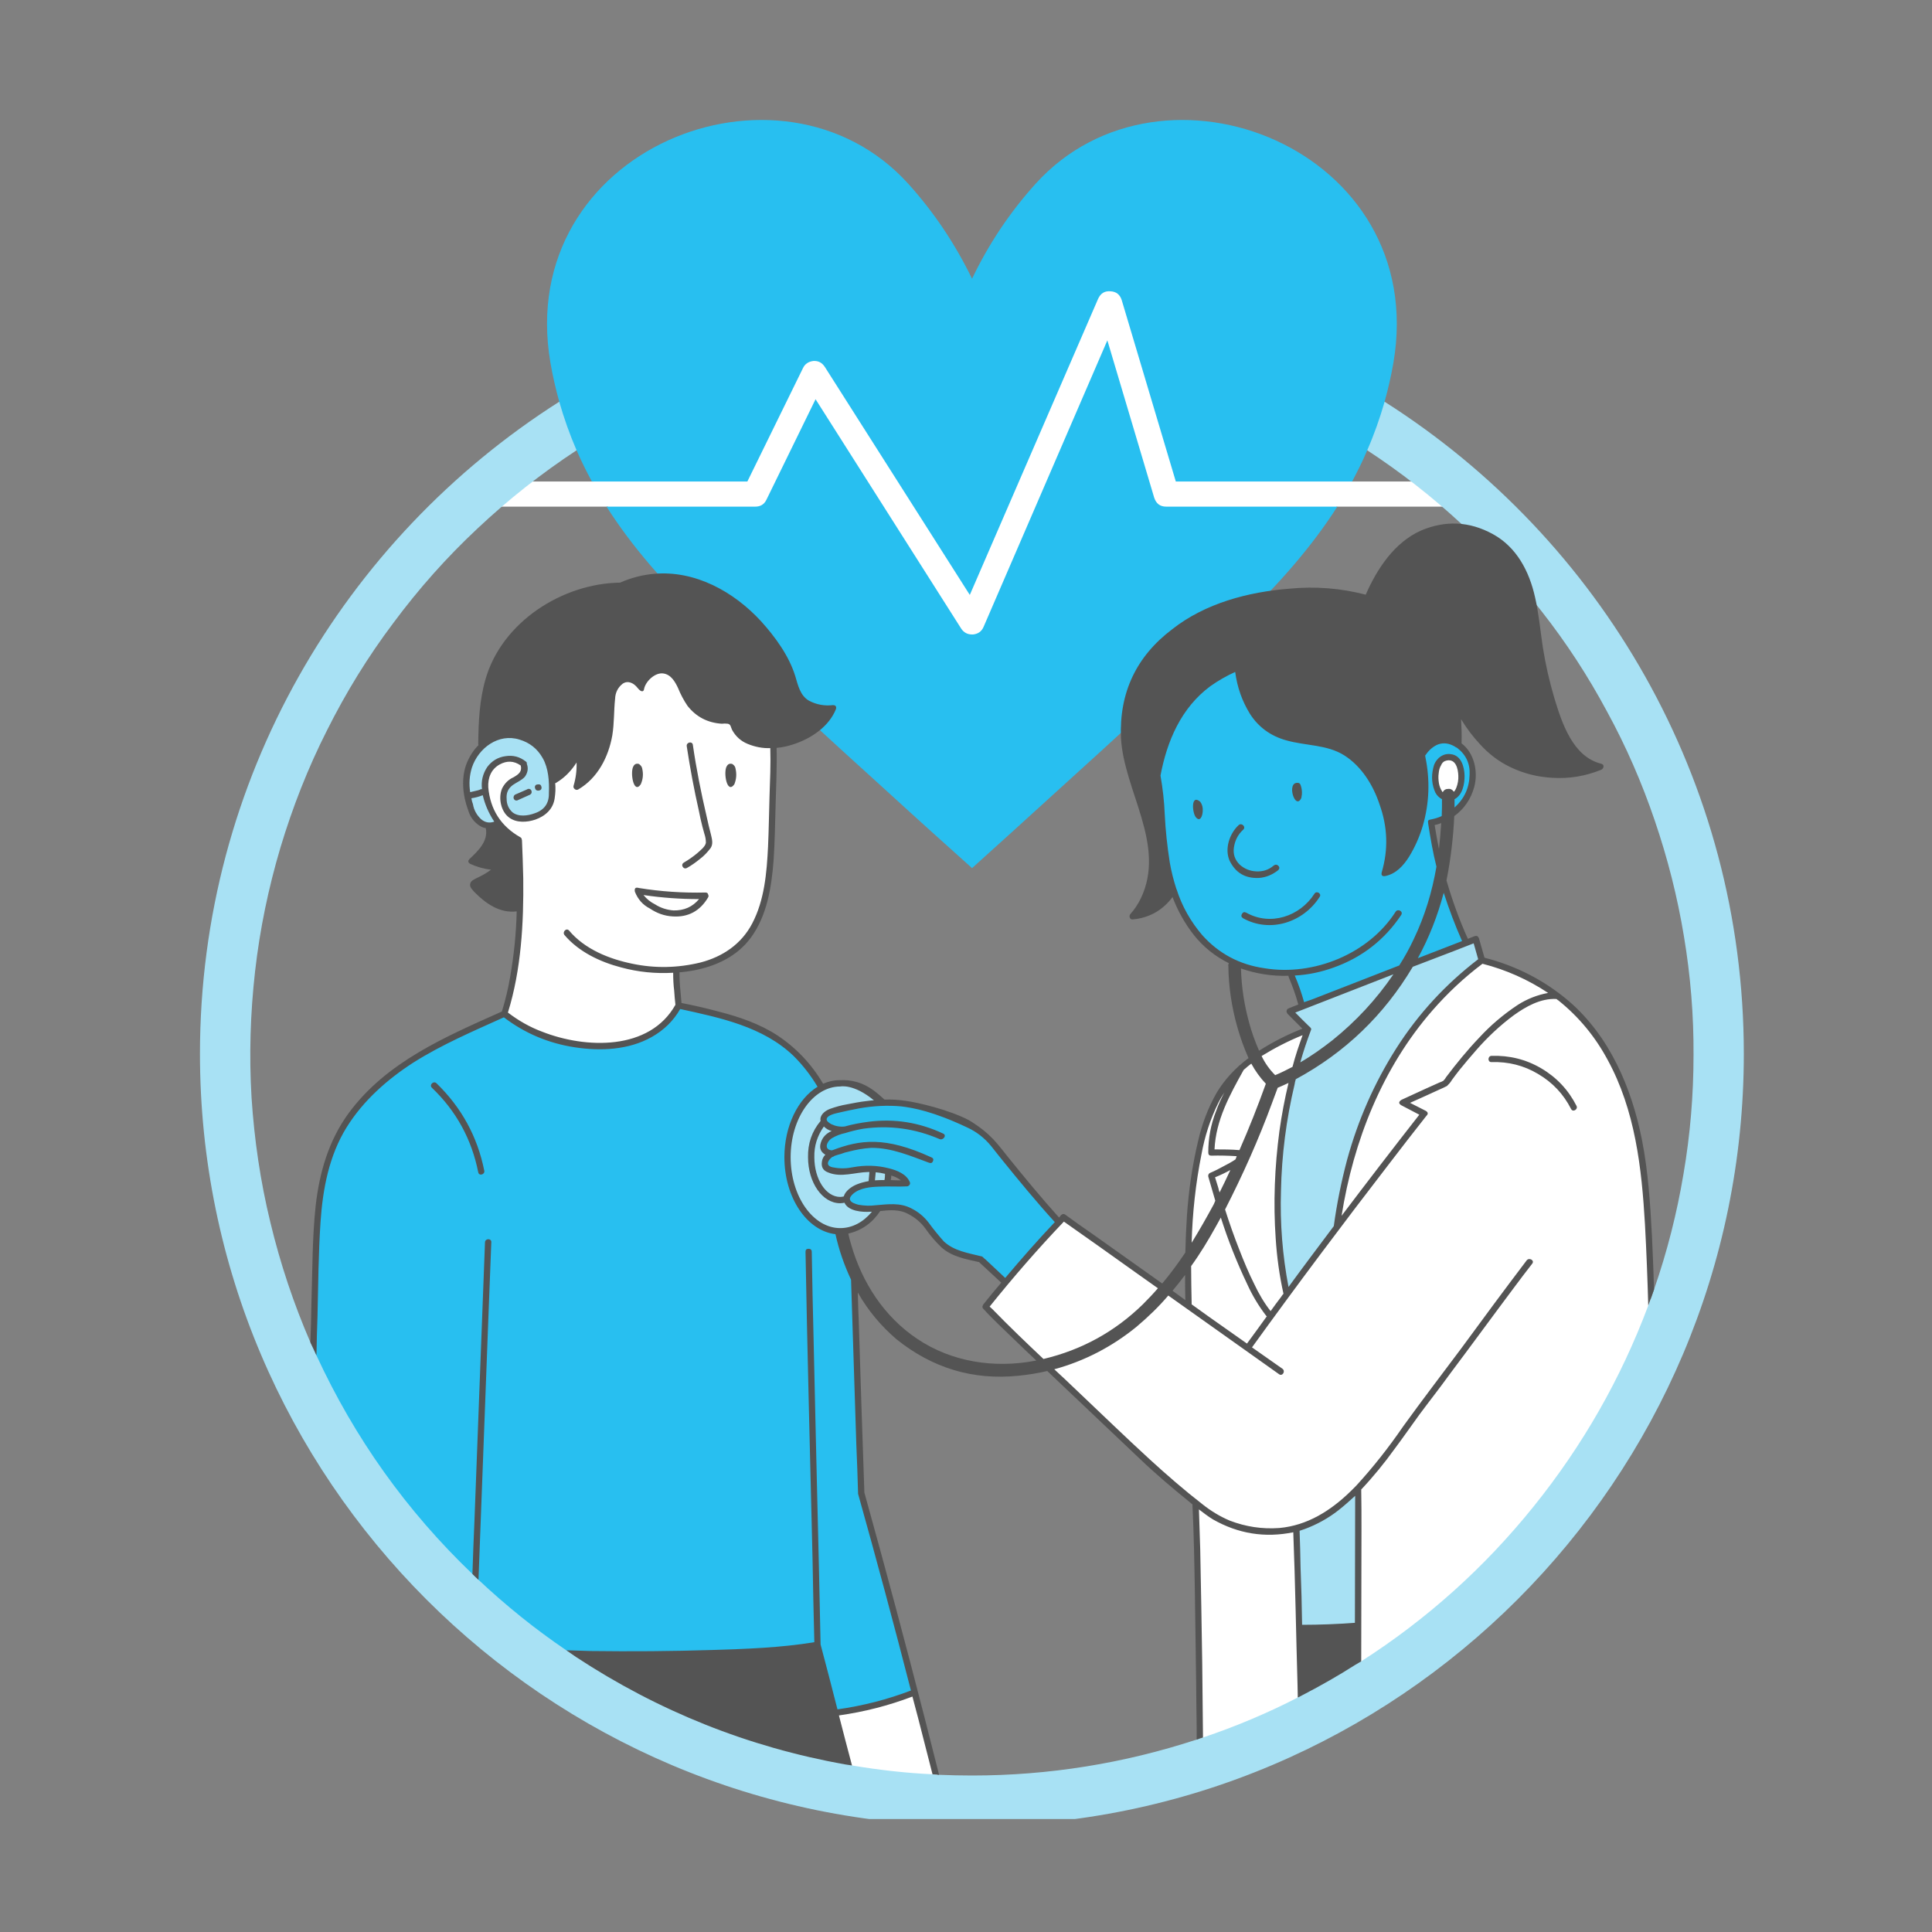 <svg xmlns="http://www.w3.org/2000/svg" xmlns:xlink="http://www.w3.org/1999/xlink" width="40" zoomAndPan="magnify" viewBox="0 0 30 30" height="40" preserveAspectRatio="xMidYMid meet" version="1.0"><rect x="0" y="0" width="30" height="30" fill="#808080" stroke="none"/><defs><clipPath id="df9fb262ba"><path d="M 3 6 L 27.312 6 L 27.312 28.246 L 3 28.246 Z M 3 6 " clip-rule="nonzero"/></clipPath></defs><path fill="#ffffff" d="M 14.672 9.953 C 14.082 9.684 13.742 8.812 13.414 8.293 C 13.172 7.898 12.945 7.496 12.723 7.094 C 12.676 7.191 12.637 7.281 12.605 7.348 C 12.516 7.547 12.457 7.734 12.281 7.883 C 11.824 8.273 10.984 8.254 10.422 8.207 C 10.336 8.246 10.25 8.266 10.156 8.262 L 9.988 8.238 C 9.973 8.234 9.961 8.23 9.949 8.227 C 9.871 8.203 9.801 8.172 9.738 8.125 L 9.699 8.109 C 9.688 8.102 9.676 8.094 9.664 8.082 C 9.656 8.078 9.648 8.074 9.641 8.07 C 9.559 8.016 9.488 7.949 9.438 7.867 L 7.562 7.867 C 7.434 7.867 7.367 7.801 7.367 7.672 C 7.367 7.543 7.434 7.477 7.562 7.477 L 9.215 7.477 C 9.164 7.277 9.203 7.098 9.328 6.934 C 9.441 6.789 9.633 6.668 9.828 6.684 C 9.965 6.691 10.098 6.727 10.219 6.793 C 10.262 6.816 10.305 6.844 10.34 6.879 C 10.391 6.895 10.438 6.914 10.48 6.941 C 10.676 6.961 10.867 6.961 11.062 6.949 C 11.121 6.945 11.305 6.891 11.414 6.875 C 11.449 6.812 11.496 6.738 11.512 6.707 C 11.582 6.562 11.66 6.418 11.742 6.281 C 12.039 5.801 12.523 5.113 13.18 5.504 C 13.461 5.672 13.535 6.02 13.68 6.293 C 13.84 6.594 14.031 6.879 14.211 7.168 L 14.812 8.133 C 14.836 8.172 14.859 8.215 14.887 8.266 C 15.117 7.727 15.289 7.152 15.543 6.621 C 15.746 6.203 15.965 5.797 16.133 5.363 C 16.273 5 16.418 4.648 16.734 4.402 C 17.004 4.195 17.367 4.133 17.633 4.402 C 17.711 4.488 17.766 4.59 17.793 4.703 C 18.156 5.094 18.328 5.766 18.465 6.223 C 18.523 6.414 18.57 6.605 18.613 6.801 C 18.633 6.887 18.648 6.969 18.664 7.055 C 18.672 7.082 18.68 7.102 18.684 7.121 C 18.816 7.117 18.992 7.074 19.105 7.07 C 19.281 7.066 19.441 7.082 19.605 7.055 C 19.656 7.008 19.715 6.969 19.777 6.941 C 19.832 6.883 19.891 6.832 19.961 6.789 C 19.977 6.781 19.996 6.77 20.016 6.762 C 20.125 6.688 20.25 6.652 20.383 6.648 C 20.559 6.648 20.707 6.711 20.832 6.832 C 20.953 6.957 21.016 7.109 21.02 7.281 C 21.02 7.348 21.008 7.414 20.984 7.477 L 22.621 7.477 C 22.754 7.477 22.82 7.539 22.82 7.672 C 22.82 7.801 22.754 7.867 22.621 7.867 L 20.754 7.867 C 20.695 7.953 20.621 8.023 20.531 8.078 C 20.48 8.109 20.426 8.129 20.367 8.145 C 20.363 8.145 20.359 8.148 20.355 8.148 L 20.355 8.145 C 20.32 8.152 20.289 8.16 20.254 8.164 C 20.203 8.199 20.148 8.223 20.09 8.242 C 19.633 8.391 19.113 8.352 18.637 8.395 C 18.242 8.426 17.859 8.277 17.633 7.934 C 17.391 7.566 17.383 7.059 17.266 6.641 C 17.227 6.512 17.188 6.371 17.141 6.234 C 17.133 6.254 17.125 6.273 17.117 6.293 C 16.949 6.672 16.742 7.035 16.57 7.414 C 16.211 8.184 16.035 9.023 15.539 9.727 C 15.324 10.031 15.004 10.105 14.672 9.953 Z M 11.762 11.227 C 11.719 11.117 11.645 11.047 11.531 11.016 C 11.312 10.961 11.109 11.004 10.957 10.793 C 10.867 10.668 10.863 10.512 10.758 10.387 C 10.566 10.172 10.297 10.133 10.043 10.242 C 9.781 10.355 9.441 10.477 9.305 10.75 C 9.152 11.062 9.27 11.578 8.926 11.754 C 8.871 11.75 8.82 11.758 8.77 11.781 C 8.633 11.863 8.551 11.984 8.531 12.145 C 8.527 12.219 8.516 12.293 8.496 12.367 C 8.477 12.406 8.453 12.441 8.426 12.473 C 8.391 12.523 8.352 12.566 8.312 12.609 C 8.312 12.609 8.273 12.641 8.273 12.641 C 8.273 12.645 8.27 12.645 8.27 12.645 C 8.242 12.617 8.211 12.598 8.176 12.582 C 8.16 12.531 8.145 12.484 8.133 12.434 C 8.125 12.406 8.121 12.379 8.121 12.352 C 8.117 12.312 8.117 12.277 8.121 12.238 C 8.121 12.254 8.125 12.246 8.129 12.215 C 8.133 12.199 8.141 12.18 8.145 12.16 C 8.164 12.129 8.18 12.094 8.191 12.059 C 8.219 11.953 8.199 11.855 8.129 11.773 C 8.062 11.688 7.973 11.645 7.867 11.648 C 7.656 11.648 7.523 11.824 7.492 12.016 C 7.461 12.195 7.477 12.371 7.539 12.547 C 7.59 12.695 7.676 12.875 7.816 12.965 C 7.852 13.047 7.906 13.117 7.977 13.176 C 8 13.336 8.004 13.5 7.988 13.664 C 7.984 13.727 8.008 13.781 8.055 13.828 L 8.051 13.855 C 8.047 13.91 8.062 13.961 8.094 14.004 C 8.066 14.566 7.98 15.117 7.844 15.66 C 7.832 15.703 7.844 15.738 7.883 15.766 C 7.891 15.785 7.906 15.805 7.926 15.82 C 8.242 16.059 8.598 16.191 8.992 16.223 C 9.281 16.273 9.566 16.254 9.848 16.168 C 10.121 16.078 10.445 15.906 10.527 15.609 C 10.527 15.605 10.527 15.605 10.527 15.602 C 10.531 15.586 10.531 15.566 10.527 15.551 C 10.508 15.387 10.496 15.219 10.488 15.051 C 10.504 15.047 10.516 15.047 10.527 15.047 C 11.109 15.09 11.711 14.66 11.828 14.09 C 11.961 13.762 11.965 13.414 11.98 13.059 C 12.004 12.539 12 12.023 12 11.504 C 12.004 11.34 11.926 11.246 11.762 11.227 Z M 14.281 26.602 C 14.273 26.562 14.266 26.523 14.258 26.488 C 14.25 26.438 14.25 26.363 14.199 26.336 C 14.199 26.297 14.18 26.281 14.141 26.293 C 14.062 26.32 13.984 26.352 13.906 26.383 C 13.895 26.379 13.883 26.379 13.867 26.383 C 13.621 26.496 13.344 26.5 13.09 26.582 C 13.074 26.582 13.062 26.582 13.051 26.578 C 13.016 26.574 13.004 26.586 13.004 26.617 C 12.992 26.633 12.988 26.645 12.992 26.66 C 13.043 26.953 13.113 27.238 13.203 27.52 C 13.207 27.539 13.219 27.551 13.242 27.555 C 13.254 27.574 13.273 27.586 13.297 27.594 C 13.316 27.617 13.344 27.633 13.375 27.641 C 13.668 27.715 13.965 27.742 14.266 27.723 C 14.297 27.719 14.324 27.711 14.352 27.695 C 14.375 27.695 14.398 27.695 14.426 27.695 C 14.457 27.691 14.48 27.68 14.5 27.652 C 14.52 27.66 14.535 27.656 14.551 27.645 C 14.566 27.633 14.574 27.613 14.566 27.594 C 14.473 27.262 14.375 26.93 14.281 26.602 Z M 22.191 12.066 C 22.188 12.09 22.184 12.109 22.176 12.133 C 22.152 12.211 22.164 12.285 22.203 12.355 C 22.242 12.426 22.301 12.473 22.379 12.496 C 22.457 12.516 22.531 12.508 22.602 12.469 C 22.672 12.426 22.719 12.367 22.742 12.289 C 22.777 12.172 22.789 12.055 22.777 11.934 C 22.777 11.852 22.746 11.785 22.691 11.727 C 22.637 11.668 22.566 11.641 22.484 11.641 C 22.34 11.645 22.176 11.77 22.191 11.934 C 22.195 11.977 22.195 12.02 22.195 12.059 C 22.195 12.062 22.191 12.062 22.191 12.066 Z M 25.633 20.355 C 25.648 19.586 25.594 18.824 25.477 18.062 C 25.457 17.785 25.402 17.516 25.312 17.254 C 25.309 17.25 25.309 17.246 25.309 17.246 C 25.102 16.449 24.688 15.703 23.926 15.32 C 23.918 15.316 23.91 15.312 23.898 15.309 C 23.895 15.309 23.891 15.305 23.887 15.301 C 23.816 15.254 23.746 15.211 23.668 15.176 L 23.613 15.145 C 23.586 15.129 23.559 15.113 23.531 15.098 C 23.516 15.09 23.5 15.086 23.484 15.078 C 23.469 15.066 23.453 15.055 23.438 15.043 C 23.398 15.023 23.359 15.008 23.316 14.996 C 23.242 14.973 23.168 14.953 23.094 14.934 C 23.07 14.926 23.047 14.926 23.023 14.934 C 22.973 14.926 22.93 14.938 22.891 14.973 C 22.789 15.055 22.695 15.141 22.605 15.227 C 22.066 15.465 21.707 16.207 21.488 16.73 C 21.43 16.836 21.375 16.941 21.324 17.051 C 21.242 17.219 21.164 17.391 21.094 17.566 C 21.027 17.715 20.984 17.871 20.965 18.035 C 20.949 18.078 20.934 18.121 20.922 18.168 C 20.875 18.32 20.84 18.473 20.816 18.629 C 20.758 18.211 20.387 18.031 20.059 18.086 C 20.059 18.082 20.059 18.078 20.059 18.074 C 20.105 17.422 20.25 16.789 20.5 16.184 C 20.535 16.109 20.516 16.059 20.441 16.023 C 20.414 16.004 20.387 15.992 20.352 15.996 C 20.176 16.012 20.023 16.098 19.871 16.18 C 19.734 16.254 19.602 16.336 19.473 16.426 C 19.34 16.523 19.219 16.641 19.117 16.77 C 19.078 16.824 19.043 16.879 19.008 16.938 C 18.801 17.227 18.672 17.547 18.621 17.898 C 18.461 18.332 18.477 18.828 18.445 19.281 C 18.445 19.305 18.449 19.328 18.461 19.352 C 18.441 19.656 18.441 19.961 18.453 20.27 C 18.25 20.137 18.047 20.004 17.844 19.871 C 17.715 19.785 17.578 19.68 17.438 19.594 C 17.41 19.57 17.383 19.543 17.352 19.52 C 17.227 19.41 17.094 19.309 16.953 19.215 C 16.848 19.137 16.742 19.062 16.633 18.996 C 16.633 18.988 16.629 18.98 16.625 18.973 C 16.621 18.969 16.617 18.961 16.609 18.953 C 16.598 18.941 16.586 18.934 16.566 18.93 L 16.543 18.926 C 16.531 18.926 16.52 18.93 16.508 18.934 C 16.488 18.938 16.477 18.945 16.461 18.957 L 16.457 18.965 C 16.434 18.977 16.418 18.988 16.402 19.008 C 16.391 19.02 16.387 19.035 16.379 19.051 L 15.41 20.152 C 15.406 20.156 15.406 20.16 15.402 20.164 C 15.391 20.172 15.379 20.188 15.371 20.203 C 15.367 20.207 15.363 20.215 15.363 20.219 C 15.359 20.223 15.355 20.234 15.355 20.234 C 15.355 20.23 15.352 20.242 15.352 20.246 C 15.352 20.254 15.348 20.266 15.348 20.273 C 15.348 20.273 15.348 20.277 15.348 20.277 C 15.348 20.281 15.348 20.289 15.348 20.293 C 15.348 20.293 15.352 20.301 15.352 20.305 L 15.352 20.309 C 15.352 20.312 15.355 20.32 15.355 20.32 C 15.355 20.32 15.359 20.328 15.363 20.332 L 15.363 20.336 C 15.387 20.383 15.418 20.43 15.457 20.465 C 15.484 20.496 15.516 20.527 15.547 20.559 C 15.609 20.621 15.68 20.672 15.758 20.719 C 15.977 20.961 16.207 21.195 16.449 21.414 C 16.469 21.434 16.492 21.449 16.516 21.461 C 16.559 21.5 16.602 21.539 16.645 21.578 C 16.781 21.703 16.918 21.824 17.059 21.945 C 17.07 21.953 17.078 21.961 17.09 21.969 C 17.277 22.156 17.465 22.344 17.652 22.531 C 17.676 22.559 17.703 22.578 17.734 22.594 C 17.82 22.684 17.906 22.77 17.992 22.859 C 18.098 22.961 18.188 23.062 18.316 23.102 C 18.391 23.164 18.461 23.227 18.539 23.285 C 18.555 23.301 18.574 23.312 18.598 23.32 C 18.602 24.547 18.605 25.773 18.609 27 C 18.609 27.363 19.074 27.426 19.234 27.188 C 19.262 27.188 19.289 27.18 19.312 27.176 C 20.023 26.969 20.621 26.566 21.207 26.125 C 21.766 25.699 22.434 25.293 22.887 24.754 C 23.105 24.492 23.27 24.203 23.516 23.965 C 23.75 23.742 24.008 23.543 24.211 23.289 C 24.438 23.012 24.527 22.668 24.754 22.395 C 24.891 22.23 25.012 22.055 25.121 21.867 C 25.164 21.836 25.195 21.797 25.223 21.75 L 25.504 21.195 C 25.586 21.031 25.688 20.867 25.719 20.684 C 25.746 20.559 25.715 20.449 25.633 20.355 Z M 25.633 20.355 " fill-opacity="1" fill-rule="nonzero"/><path fill="#28bff0" d="M 18.109 7.867 L 20.766 7.867 C 20.367 8.492 19.863 9.062 19.289 9.617 C 18.328 10.543 17.34 11.445 16.352 12.34 C 15.934 12.723 15.512 13.102 15.094 13.48 C 14.672 13.102 14.25 12.723 13.832 12.34 C 12.844 11.445 11.855 10.543 10.895 9.617 C 10.32 9.062 9.816 8.492 9.418 7.867 L 11.727 7.867 C 11.809 7.867 11.867 7.832 11.902 7.758 L 12.664 6.199 L 14.926 9.762 C 14.965 9.82 15.02 9.852 15.094 9.852 C 15.098 9.852 15.102 9.852 15.109 9.852 C 15.188 9.844 15.242 9.805 15.273 9.734 L 17.195 5.285 L 17.922 7.727 C 17.953 7.82 18.012 7.867 18.109 7.867 Z M 8.676 6.961 C 8.695 7.008 8.934 6.949 8.953 6.992 C 9.027 7.16 9.105 7.32 9.191 7.477 L 11.605 7.477 L 12.469 5.715 C 12.5 5.648 12.559 5.613 12.633 5.605 C 12.711 5.602 12.766 5.633 12.809 5.699 L 15.059 9.238 L 17.051 4.641 C 17.09 4.555 17.152 4.516 17.242 4.523 C 17.332 4.527 17.391 4.574 17.418 4.66 L 18.258 7.477 L 20.996 7.477 C 21.078 7.32 21.16 7.16 21.23 6.992 C 21.25 6.945 21.613 7.039 21.633 6.988 C 21.699 6.832 21.637 6.672 21.688 6.504 C 21.699 6.465 21.488 6.277 21.5 6.238 C 21.555 6.039 21.602 5.836 21.637 5.633 C 22.203 2.316 18.055 0.672 16.082 2.852 C 15.68 3.297 15.352 3.789 15.094 4.328 C 14.832 3.789 14.504 3.297 14.102 2.852 C 12.129 0.672 7.98 2.316 8.547 5.633 C 8.582 5.836 8.629 6.039 8.684 6.238 C 8.695 6.273 8.449 6.52 8.457 6.555 C 8.512 6.73 8.609 6.793 8.676 6.961 Z M 22.215 12.766 C 22.207 12.77 22.199 12.773 22.191 12.777 C 22.289 13.367 22.457 13.938 22.691 14.484 C 22.766 14.66 22.73 14.805 22.582 14.918 C 22.562 14.941 22.543 14.961 22.52 14.977 C 22.008 15.363 21.387 15.539 20.773 15.699 C 20.762 15.703 20.75 15.703 20.738 15.707 C 20.699 15.738 20.656 15.762 20.609 15.777 C 20.43 15.836 20.242 15.711 20.188 15.539 C 20.168 15.473 20.145 15.402 20.121 15.332 C 20.109 15.301 20.098 15.27 20.082 15.238 C 20.078 15.23 20.062 15.191 20.059 15.184 C 20.047 15.152 20.035 15.125 20.031 15.094 C 19.621 15.121 19.25 15.02 18.918 14.789 C 18.543 14.531 18.367 14.16 18.172 13.766 C 18.148 13.719 18.137 13.668 18.141 13.617 C 18.113 13.582 18.098 13.543 18.086 13.5 C 17.938 12.832 17.793 12.113 18.059 11.453 C 18.258 10.961 18.672 10.375 19.219 10.25 C 19.422 10.203 19.566 10.34 19.59 10.531 C 19.684 11.375 20.602 11.168 21.129 11.586 C 21.402 11.816 21.602 12.094 21.727 12.426 C 21.781 12.402 21.84 12.391 21.902 12.391 C 21.93 12.277 21.949 12.16 21.965 12.047 C 21.984 11.883 22.047 11.742 22.156 11.617 C 22.266 11.492 22.402 11.449 22.562 11.488 C 22.711 11.531 22.789 11.625 22.809 11.773 C 22.91 11.922 22.871 12.121 22.82 12.281 C 22.797 12.367 22.758 12.441 22.703 12.504 C 22.672 12.539 22.641 12.562 22.602 12.582 C 22.566 12.598 22.535 12.613 22.504 12.633 C 22.484 12.648 22.465 12.656 22.445 12.66 C 22.438 12.668 22.434 12.672 22.426 12.68 C 22.41 12.691 22.395 12.699 22.375 12.707 Z M 22.277 11.906 L 22.348 12.352 C 22.383 12.363 22.422 12.371 22.457 12.375 C 22.484 12.379 22.504 12.387 22.523 12.402 C 22.531 12.398 22.539 12.391 22.551 12.383 C 22.586 12.34 22.613 12.293 22.629 12.242 C 22.641 12.207 22.648 12.172 22.656 12.141 C 22.664 12.109 22.668 12.078 22.672 12.047 C 22.688 11.984 22.676 11.926 22.641 11.875 C 22.637 11.867 22.637 11.863 22.633 11.855 C 22.621 11.84 22.617 11.82 22.617 11.801 C 22.617 11.793 22.613 11.789 22.613 11.781 C 22.582 11.797 22.551 11.797 22.52 11.781 C 22.457 11.742 22.402 11.746 22.348 11.797 C 22.316 11.828 22.293 11.863 22.277 11.906 Z M 14.16 26.137 C 14.152 26.109 14.145 26.078 14.137 26.051 C 14.121 25.961 14.102 25.875 14.07 25.789 C 13.855 24.93 13.617 24.078 13.375 23.223 C 13.316 22.539 13.391 21.848 13.312 21.164 C 13.277 20.82 13.27 20.473 13.285 20.129 C 13.297 19.973 13.281 19.816 13.242 19.664 C 13.195 19.527 13.109 19.406 13.078 19.266 C 13.09 19.199 13.074 19.137 13.027 19.086 C 12.898 18.914 12.723 18.809 12.617 18.617 C 12.523 18.453 12.473 18.273 12.461 18.086 C 12.453 17.867 12.477 17.656 12.543 17.453 C 12.57 17.355 12.605 17.262 12.645 17.172 C 12.691 17.066 12.754 16.965 12.723 16.844 C 12.68 16.676 12.5 16.5 12.379 16.383 C 12.23 16.246 12.066 16.129 11.887 16.035 C 11.492 15.824 11.047 15.699 10.613 15.609 C 10.582 15.602 10.555 15.602 10.527 15.609 C 10.445 15.906 10.121 16.078 9.848 16.168 C 9.566 16.254 9.281 16.273 8.992 16.223 C 8.598 16.191 8.242 16.059 7.926 15.82 C 7.906 15.805 7.891 15.785 7.883 15.766 C 7.867 15.754 7.855 15.738 7.848 15.719 C 7.828 15.734 7.812 15.75 7.797 15.77 C 7.781 15.77 7.766 15.773 7.75 15.773 C 7.73 15.781 7.711 15.789 7.695 15.801 C 7.68 15.812 7.664 15.82 7.645 15.828 C 7.621 15.84 7.598 15.848 7.574 15.855 C 7.543 15.867 7.512 15.883 7.484 15.898 C 7.469 15.906 7.453 15.918 7.438 15.93 C 6.895 16.129 6.395 16.414 5.945 16.781 C 5.766 16.922 5.609 17.086 5.484 17.277 C 5.289 17.562 5.109 17.867 5.055 18.207 C 5.008 18.41 4.977 18.613 4.965 18.82 C 4.941 19.066 4.93 19.312 4.918 19.559 L 4.844 21.059 C 4.844 21.094 4.852 21.129 4.871 21.156 C 4.805 21.27 4.805 21.379 4.875 21.488 C 5.309 22.246 5.762 23 6.266 23.719 C 6.75 24.41 7.387 24.918 7.977 25.516 C 8.523 26.074 9.32 26.004 10.043 25.953 C 10.488 25.922 10.934 25.875 11.379 25.836 C 11.59 25.816 11.867 25.754 12.07 25.816 C 12.352 25.898 12.336 26.172 12.41 26.41 C 12.461 26.578 12.574 26.656 12.75 26.645 C 12.758 26.652 12.762 26.664 12.77 26.672 C 12.816 26.645 12.863 26.629 12.914 26.621 C 12.918 26.621 12.922 26.621 12.926 26.621 C 12.93 26.621 12.934 26.621 12.938 26.617 C 13.164 26.543 13.406 26.52 13.637 26.465 C 13.645 26.449 13.66 26.438 13.68 26.43 C 13.848 26.371 14.012 26.305 14.184 26.25 C 14.176 26.234 14.168 26.219 14.164 26.203 C 14.164 26.18 14.164 26.16 14.16 26.137 Z M 16.371 18.898 C 16.367 18.898 16.363 18.898 16.359 18.895 C 16.355 18.871 16.34 18.852 16.316 18.84 C 16.301 18.832 16.289 18.82 16.273 18.812 C 16.035 18.504 15.789 18.199 15.535 17.902 C 15.43 17.773 15.32 17.648 15.207 17.527 C 15.141 17.504 15.074 17.473 15.016 17.438 C 14.941 17.398 14.863 17.363 14.785 17.336 C 14.609 17.27 14.43 17.219 14.246 17.172 C 14.09 17.129 13.934 17.102 13.773 17.09 C 13.77 17.086 13.766 17.086 13.762 17.086 C 13.766 17.09 13.773 17.09 13.777 17.094 C 13.75 17.098 13.727 17.098 13.699 17.102 C 13.637 17.109 13.574 17.117 13.512 17.125 C 13.379 17.141 13.25 17.164 13.121 17.188 C 13.008 17.211 12.895 17.234 12.816 17.32 C 12.758 17.383 12.766 17.434 12.836 17.477 C 12.895 17.504 12.953 17.516 13.016 17.52 C 13 17.531 12.98 17.543 12.965 17.555 C 12.914 17.594 12.867 17.637 12.824 17.684 C 12.777 17.73 12.77 17.785 12.797 17.844 C 12.809 17.875 12.832 17.891 12.863 17.902 C 12.855 17.918 12.852 17.934 12.848 17.949 C 12.844 17.957 12.84 17.965 12.836 17.973 C 12.828 17.98 12.82 17.988 12.812 17.992 C 12.785 18.02 12.777 18.051 12.785 18.09 C 12.797 18.125 12.82 18.148 12.855 18.156 C 12.883 18.164 12.91 18.172 12.938 18.176 C 12.965 18.195 12.992 18.207 13.023 18.203 C 13.066 18.203 13.113 18.195 13.156 18.188 C 13.227 18.184 13.301 18.16 13.371 18.152 C 13.465 18.141 13.555 18.137 13.645 18.145 C 13.723 18.148 13.801 18.16 13.875 18.176 C 13.879 18.18 13.879 18.18 13.883 18.18 C 13.914 18.195 13.941 18.215 13.973 18.234 C 13.977 18.238 13.98 18.242 13.988 18.246 C 14 18.258 14.012 18.27 14.023 18.281 C 14.035 18.293 14.043 18.305 14.055 18.316 C 14.059 18.32 14.062 18.328 14.066 18.336 C 14.074 18.344 14.078 18.355 14.086 18.367 C 14.086 18.375 14.09 18.387 14.09 18.395 C 14.016 18.387 13.941 18.383 13.863 18.383 C 13.844 18.379 13.82 18.379 13.797 18.383 C 13.621 18.383 13.445 18.41 13.277 18.473 C 13.184 18.5 13.152 18.559 13.172 18.652 C 13.191 18.707 13.227 18.742 13.281 18.754 C 13.309 18.766 13.332 18.773 13.359 18.77 C 13.379 18.781 13.402 18.781 13.426 18.781 C 13.488 18.773 13.551 18.766 13.617 18.758 C 13.746 18.734 13.875 18.734 14 18.75 C 14.168 18.793 14.301 18.879 14.406 19.012 C 14.523 19.145 14.586 19.312 14.742 19.414 C 14.887 19.492 15.043 19.531 15.211 19.527 C 15.305 19.637 15.406 19.742 15.516 19.84 C 15.547 19.867 15.582 19.875 15.621 19.859 C 15.664 19.867 15.695 19.852 15.723 19.816 C 15.816 19.668 15.926 19.531 16.047 19.406 C 16.105 19.344 16.168 19.285 16.234 19.23 C 16.305 19.176 16.363 19.109 16.406 19.035 C 16.438 18.977 16.426 18.934 16.371 18.898 Z M 16.371 18.898 " fill-opacity="1" fill-rule="nonzero"/><g clip-path="url(#df9fb262ba)"><path fill="#a8e1f4" d="M 21.109 23.297 C 21.078 23.914 21.07 24.531 21.082 25.148 C 21.082 25.215 21.047 25.246 20.984 25.246 C 20.742 25.25 20.5 25.262 20.258 25.281 C 20.219 25.281 20.191 25.262 20.172 25.227 C 20.156 25.191 20.156 25.156 20.18 25.125 C 20.18 25.055 20.184 24.98 20.18 24.91 C 20.145 24.535 20.129 24.156 20.141 23.777 C 20.141 23.777 20.141 23.777 20.141 23.773 C 20.141 23.727 20.164 23.695 20.211 23.684 C 20.305 23.668 20.395 23.641 20.48 23.605 C 20.574 23.559 20.66 23.504 20.742 23.441 C 20.801 23.398 20.859 23.348 20.914 23.297 C 20.918 23.23 20.953 23.203 21.016 23.203 C 21.059 23.18 21.086 23.191 21.094 23.242 C 21.105 23.258 21.109 23.277 21.109 23.297 Z M 8.555 12.371 C 8.555 12.371 8.555 12.371 8.555 12.367 C 8.559 12.359 8.559 12.348 8.559 12.336 C 8.578 12.02 8.492 11.664 8.195 11.5 C 8.031 11.414 7.863 11.406 7.688 11.477 C 7.555 11.527 7.391 11.598 7.344 11.746 C 7.309 11.805 7.285 11.867 7.27 11.934 C 7.258 11.949 7.25 11.969 7.246 11.988 C 7.234 12.043 7.234 12.102 7.242 12.156 C 7.242 12.168 7.246 12.18 7.246 12.191 C 7.246 12.23 7.25 12.27 7.262 12.309 C 7.281 12.441 7.305 12.613 7.406 12.711 C 7.406 12.719 7.41 12.723 7.414 12.73 C 7.449 12.77 7.496 12.797 7.547 12.812 C 7.582 12.82 7.617 12.816 7.648 12.801 C 7.68 12.789 7.695 12.766 7.703 12.73 C 7.707 12.719 7.703 12.707 7.699 12.695 C 7.695 12.691 7.691 12.688 7.691 12.684 C 7.688 12.664 7.68 12.648 7.664 12.633 C 7.656 12.625 7.648 12.613 7.637 12.605 L 7.637 12.598 C 7.633 12.598 7.629 12.594 7.625 12.59 C 7.613 12.566 7.602 12.547 7.59 12.523 C 7.586 12.516 7.582 12.508 7.578 12.5 C 7.57 12.488 7.57 12.484 7.574 12.496 C 7.57 12.488 7.57 12.48 7.566 12.477 C 7.559 12.453 7.551 12.434 7.547 12.41 C 7.539 12.375 7.531 12.34 7.527 12.305 C 7.527 12.141 7.535 11.926 7.695 11.832 C 7.773 11.797 7.859 11.781 7.949 11.797 C 8.031 11.797 8.09 11.836 8.133 11.906 C 8.137 11.914 8.141 11.926 8.145 11.938 C 8.145 11.941 8.141 11.965 8.141 11.965 C 8.141 11.969 8.141 11.969 8.141 11.973 C 8.137 11.977 8.137 11.984 8.133 11.992 C 8.129 11.996 8.125 12 8.121 12.008 C 8.117 12.008 8.117 12.008 8.117 12.008 C 8.117 12.008 8.117 12.012 8.117 12.012 C 8.094 12.035 8.07 12.055 8.047 12.074 C 8.031 12.09 8.016 12.102 8 12.121 C 7.953 12.152 7.918 12.191 7.887 12.238 C 7.836 12.316 7.824 12.398 7.844 12.488 C 7.84 12.527 7.848 12.562 7.867 12.594 C 7.883 12.613 7.898 12.629 7.922 12.645 C 7.934 12.668 7.949 12.684 7.977 12.691 C 8.008 12.703 8.035 12.707 8.07 12.707 C 8.098 12.707 8.129 12.707 8.16 12.703 C 8.316 12.695 8.48 12.617 8.547 12.484 C 8.562 12.461 8.562 12.434 8.551 12.406 C 8.555 12.395 8.555 12.383 8.555 12.371 Z M 21.5 6.238 C 21.426 6.496 21.336 6.75 21.23 6.992 C 21.75 7.332 22.234 7.711 22.691 8.133 C 23.145 8.551 23.562 9.008 23.941 9.496 C 24.324 9.984 24.66 10.5 24.953 11.047 C 25.25 11.59 25.496 12.156 25.695 12.742 C 25.895 13.328 26.047 13.926 26.148 14.539 C 26.25 15.148 26.301 15.766 26.297 16.383 C 26.297 17.004 26.246 17.617 26.141 18.23 C 26.039 18.84 25.887 19.438 25.684 20.023 C 25.656 20.105 25.625 20.191 25.594 20.273 C 25.168 21.41 24.574 22.449 23.812 23.395 C 23.051 24.34 22.16 25.141 21.137 25.797 C 21.121 25.805 20.949 25.484 20.934 25.492 C 20.918 25.504 20.77 25.484 20.754 25.492 C 20.496 25.656 20.629 25.559 20.359 25.699 C 20.34 25.711 20.254 25.785 20.234 25.793 C 20.223 25.801 20.168 26.352 20.152 26.359 C 19.68 26.602 19.188 26.809 18.68 26.98 C 18.648 26.992 18.617 27 18.582 27.012 C 17.449 27.383 16.285 27.57 15.094 27.57 C 14.922 27.57 14.75 27.566 14.582 27.559 C 14.547 27.555 14.512 27.555 14.48 27.551 C 14.059 27.531 13.645 27.484 13.23 27.414 C 13.195 27.41 13.102 27.176 13.066 27.168 C 11.543 26.898 10.477 26.555 9.234 25.734 C 9.184 25.699 8.844 25.66 8.793 25.625 C 8.309 25.297 7.855 24.93 7.43 24.531 C 7.398 24.5 7.367 24.473 7.336 24.441 C 6.312 23.461 5.508 22.332 4.914 21.047 C 4.883 20.98 4.852 20.91 4.82 20.844 C 4.559 20.242 4.352 19.621 4.199 18.984 C 4.043 18.344 3.949 17.699 3.906 17.043 C 3.867 16.387 3.887 15.734 3.961 15.082 C 4.035 14.43 4.168 13.789 4.355 13.16 C 4.543 12.535 4.781 11.926 5.078 11.34 C 5.371 10.754 5.715 10.195 6.109 9.672 C 6.5 9.145 6.934 8.656 7.414 8.207 C 7.891 7.758 8.406 7.352 8.953 6.992 C 8.848 6.75 8.758 6.496 8.684 6.238 C 5.336 8.367 3.105 12.109 3.105 16.363 C 3.105 22.973 8.484 28.352 15.094 28.352 C 21.703 28.352 27.078 22.973 27.078 16.363 C 27.078 12.109 24.852 8.367 21.5 6.238 Z M 19.867 18.832 C 19.859 19.223 19.895 19.605 19.973 19.988 C 19.984 20.039 20.051 20.031 20.066 19.988 C 20.066 19.988 20.066 19.984 20.07 19.984 C 20.082 19.957 20.102 19.934 20.113 19.906 C 20.324 19.621 20.539 19.34 20.766 19.07 C 20.793 19.035 20.789 19.008 20.75 18.988 C 20.766 18.969 20.77 18.945 20.773 18.918 C 20.797 18.5 20.93 18.102 21.07 17.711 C 21.164 17.441 21.258 17.172 21.371 16.91 C 21.426 16.832 21.48 16.75 21.523 16.664 C 21.59 16.543 21.648 16.422 21.719 16.305 C 21.742 16.266 21.766 16.23 21.789 16.195 C 21.801 16.176 21.816 16.156 21.828 16.137 C 21.828 16.137 21.828 16.133 21.832 16.133 C 21.949 15.984 22.066 15.832 22.184 15.684 C 22.254 15.621 22.324 15.555 22.395 15.488 C 22.398 15.488 22.402 15.484 22.406 15.48 C 22.422 15.473 22.434 15.457 22.441 15.441 C 22.512 15.375 22.578 15.309 22.645 15.242 C 22.648 15.242 22.652 15.238 22.656 15.238 C 22.742 15.176 22.824 15.105 22.895 15.027 C 22.938 14.984 22.992 14.934 22.988 14.867 C 22.988 14.836 22.98 14.805 22.973 14.773 C 22.969 14.746 22.965 14.719 22.961 14.691 C 22.953 14.66 22.934 14.637 22.902 14.629 C 22.887 14.609 22.863 14.602 22.836 14.602 C 22.809 14.598 22.785 14.605 22.766 14.625 C 22.594 14.711 22.414 14.785 22.234 14.855 C 22.148 14.887 22.062 14.914 21.977 14.945 C 21.961 14.941 21.945 14.941 21.93 14.945 C 21.859 14.977 21.789 15.008 21.723 15.043 C 21.664 15.059 21.605 15.078 21.547 15.105 L 21.316 15.203 C 21.215 15.246 21.113 15.289 21.012 15.332 C 20.75 15.43 20.492 15.523 20.23 15.613 C 20.207 15.617 20.191 15.633 20.18 15.648 C 20.168 15.652 20.156 15.656 20.145 15.66 C 20.133 15.668 20.121 15.68 20.113 15.695 C 20.105 15.695 20.102 15.699 20.098 15.707 C 20.074 15.727 20.074 15.75 20.098 15.773 C 20.098 15.777 20.102 15.781 20.105 15.785 C 20.117 15.812 20.137 15.832 20.168 15.84 L 20.23 15.895 C 20.262 15.926 20.293 15.953 20.328 15.98 C 20.18 16.32 20.09 16.68 20.004 17.043 C 20 17.055 20 17.066 20 17.078 C 20 17.082 19.996 17.086 19.996 17.09 C 19.926 17.395 19.887 17.707 19.875 18.02 C 19.863 18.125 19.852 18.23 19.848 18.34 C 19.844 18.434 19.844 18.531 19.844 18.625 C 19.844 18.695 19.852 18.766 19.867 18.832 Z M 13.875 18.176 C 13.801 18.16 13.723 18.148 13.645 18.145 C 13.555 18.137 13.465 18.141 13.371 18.152 C 13.301 18.16 13.227 18.184 13.152 18.188 C 13.113 18.195 13.066 18.203 13.023 18.203 C 12.992 18.207 12.965 18.195 12.938 18.176 C 12.91 18.172 12.883 18.164 12.855 18.156 C 12.82 18.148 12.797 18.125 12.785 18.09 C 12.777 18.051 12.785 18.02 12.812 17.992 C 12.82 17.988 12.828 17.98 12.836 17.973 C 12.84 17.965 12.844 17.957 12.848 17.949 C 12.852 17.934 12.855 17.918 12.863 17.902 C 12.832 17.891 12.809 17.875 12.797 17.844 C 12.77 17.785 12.777 17.73 12.824 17.684 C 12.867 17.637 12.914 17.594 12.965 17.555 C 12.98 17.543 13 17.531 13.016 17.52 C 12.953 17.516 12.895 17.504 12.836 17.477 C 12.766 17.434 12.758 17.383 12.816 17.32 C 12.895 17.234 13.008 17.211 13.121 17.188 C 13.25 17.164 13.379 17.141 13.512 17.125 C 13.574 17.117 13.637 17.109 13.699 17.102 C 13.699 17.082 13.695 17.066 13.688 17.047 C 13.652 17.031 13.617 17.016 13.582 16.996 C 13.586 16.992 13.586 16.988 13.582 16.984 C 13.574 16.941 13.523 16.922 13.488 16.902 C 13.449 16.883 13.406 16.863 13.359 16.852 C 13.316 16.836 13.27 16.824 13.227 16.812 C 13.184 16.797 13.145 16.793 13.102 16.809 C 13.098 16.812 13.094 16.816 13.09 16.82 C 12.93 16.824 12.785 16.875 12.656 16.973 C 12.395 17.16 12.281 17.547 12.25 17.852 C 12.207 18.199 12.289 18.52 12.492 18.805 C 12.68 19.066 13.047 19.215 13.34 19.027 C 13.449 18.957 13.543 18.867 13.617 18.758 C 13.551 18.766 13.488 18.773 13.426 18.781 C 13.402 18.781 13.379 18.781 13.359 18.77 C 13.332 18.773 13.309 18.766 13.281 18.754 C 13.227 18.742 13.191 18.707 13.172 18.652 C 13.152 18.559 13.184 18.5 13.277 18.473 C 13.445 18.41 13.621 18.383 13.797 18.383 C 13.812 18.332 13.828 18.281 13.836 18.23 C 13.852 18.215 13.863 18.195 13.875 18.176 Z M 13.875 18.176 " fill-opacity="1" fill-rule="nonzero"/></g><path fill="#545454" d="M 8.184 12.258 C 8.199 12.246 8.219 12.246 8.238 12.258 C 8.254 12.273 8.258 12.289 8.254 12.312 C 8.25 12.324 8.242 12.332 8.23 12.34 L 8.047 12.422 C 8.027 12.434 8.012 12.434 7.992 12.422 C 7.977 12.406 7.969 12.391 7.977 12.367 C 7.98 12.355 7.988 12.348 7.996 12.34 Z M 20.207 12.391 C 20.223 12.32 20.219 12.254 20.195 12.188 C 20.188 12.168 20.172 12.156 20.152 12.156 C 19.969 12.141 20.113 12.594 20.207 12.391 Z M 25.684 20.023 C 25.656 20.105 25.625 20.191 25.594 20.273 C 25.582 19.852 25.566 19.43 25.543 19.012 C 25.492 18.133 25.391 17.238 24.961 16.453 C 24.77 16.098 24.516 15.789 24.199 15.535 C 24.188 15.527 24.176 15.52 24.168 15.512 C 23.922 15.5 23.695 15.629 23.504 15.766 C 23.289 15.926 23.094 16.109 22.918 16.312 C 22.832 16.41 22.746 16.512 22.664 16.613 C 22.621 16.668 22.582 16.719 22.543 16.773 C 22.523 16.809 22.496 16.836 22.469 16.863 C 22.43 16.883 22.391 16.902 22.352 16.918 L 22.129 17.02 L 21.895 17.125 L 22.141 17.25 C 22.176 17.273 22.18 17.297 22.148 17.328 C 21.957 17.57 21.766 17.816 21.578 18.062 C 20.852 19.004 20.137 19.957 19.441 20.922 L 19.914 21.254 C 19.965 21.293 19.914 21.375 19.863 21.34 L 19.445 21.043 L 18.141 20.117 C 17.992 20.293 17.824 20.453 17.648 20.602 C 17.27 20.91 16.844 21.133 16.371 21.262 C 16.484 21.367 16.602 21.477 16.715 21.586 C 17.094 21.945 17.469 22.309 17.852 22.66 C 18.117 22.902 18.387 23.137 18.668 23.355 C 18.801 23.461 18.941 23.547 19.098 23.613 C 19.344 23.707 19.598 23.746 19.863 23.727 C 20.301 23.688 20.664 23.457 20.973 23.156 C 21 23.129 21.027 23.102 21.055 23.074 C 21.055 23.07 21.055 23.07 21.059 23.07 C 21.324 22.781 21.566 22.473 21.789 22.148 C 22.082 21.742 22.387 21.344 22.688 20.941 C 23.023 20.484 23.363 20.023 23.707 19.57 C 23.746 19.523 23.832 19.57 23.793 19.621 C 23.703 19.738 23.609 19.859 23.52 19.98 C 23.18 20.434 22.844 20.895 22.504 21.348 C 22.352 21.559 22.191 21.762 22.035 21.973 C 21.91 22.145 21.789 22.32 21.66 22.492 C 21.5 22.715 21.328 22.926 21.137 23.129 C 21.141 23.332 21.141 23.539 21.141 23.746 C 21.141 24.43 21.137 25.113 21.137 25.797 C 21.105 25.816 21.074 25.836 21.039 25.855 C 20.781 26.02 20.52 26.168 20.25 26.309 C 20.23 26.32 20.211 26.328 20.191 26.34 C 20.18 26.348 20.168 26.352 20.152 26.359 C 20.152 26.293 20.148 26.23 20.148 26.164 C 20.125 25.375 20.113 24.582 20.082 23.793 C 19.641 23.883 19.227 23.816 18.836 23.594 C 18.758 23.547 18.688 23.492 18.617 23.438 C 18.625 23.645 18.629 23.848 18.637 24.055 C 18.648 24.641 18.66 25.23 18.668 25.82 C 18.672 26.207 18.676 26.594 18.68 26.98 C 18.648 26.992 18.617 27 18.582 27.012 C 18.582 26.859 18.582 26.711 18.578 26.559 C 18.574 25.973 18.562 25.383 18.555 24.793 C 18.547 24.316 18.539 23.836 18.516 23.359 C 18.5 23.348 18.484 23.336 18.473 23.324 C 18.207 23.109 17.949 22.891 17.703 22.656 C 17.297 22.27 16.891 21.887 16.484 21.5 C 16.41 21.43 16.336 21.359 16.262 21.289 C 16.113 21.324 15.961 21.348 15.809 21.363 C 15.105 21.434 14.477 21.242 13.922 20.797 C 13.68 20.59 13.477 20.348 13.32 20.07 C 13.324 20.23 13.328 20.391 13.336 20.551 C 13.363 21.426 13.391 22.301 13.422 23.176 C 13.508 23.488 13.594 23.801 13.68 24.113 C 13.992 25.258 14.293 26.406 14.582 27.559 C 14.547 27.555 14.512 27.555 14.48 27.551 C 14.406 27.262 14.332 26.973 14.258 26.684 C 14.227 26.57 14.199 26.457 14.168 26.344 C 13.801 26.484 13.418 26.582 13.027 26.637 C 13.094 26.895 13.16 27.156 13.23 27.414 C 13.195 27.41 13.16 27.402 13.125 27.398 C 11.617 27.129 10.223 26.57 8.945 25.73 C 8.895 25.695 8.844 25.66 8.793 25.625 C 8.918 25.629 9.043 25.633 9.168 25.637 C 9.797 25.645 10.43 25.641 11.059 25.621 C 11.586 25.605 12.121 25.586 12.645 25.5 C 12.633 25.066 12.625 24.633 12.617 24.203 C 12.598 23.406 12.578 22.609 12.559 21.816 C 12.539 21.023 12.523 20.23 12.508 19.438 C 12.508 19.406 12.523 19.391 12.555 19.391 C 12.586 19.391 12.605 19.406 12.605 19.438 C 12.613 19.887 12.621 20.332 12.633 20.777 C 12.652 21.574 12.668 22.367 12.688 23.164 C 12.707 23.953 12.727 24.746 12.742 25.535 C 12.832 25.871 12.918 26.207 13.004 26.543 C 13.395 26.488 13.777 26.391 14.145 26.25 C 13.883 25.23 13.609 24.211 13.324 23.195 C 13.324 23.195 13.324 23.191 13.324 23.188 C 13.324 23.188 13.324 23.184 13.324 23.184 C 13.316 22.934 13.309 22.68 13.297 22.43 C 13.27 21.574 13.242 20.723 13.215 19.871 C 13.109 19.645 13.027 19.41 12.973 19.164 C 12.531 19.113 12.18 18.598 12.18 17.969 C 12.18 17.484 12.391 17.062 12.695 16.875 C 12.59 16.699 12.469 16.543 12.324 16.398 C 11.848 15.941 11.188 15.805 10.562 15.668 C 10.457 15.852 10.309 15.996 10.121 16.102 C 9.762 16.305 9.324 16.324 8.922 16.262 C 8.516 16.199 8.152 16.047 7.824 15.797 C 7.348 16.012 6.863 16.219 6.418 16.5 C 6.012 16.762 5.641 17.09 5.383 17.504 C 5.109 17.945 5.012 18.461 4.977 18.977 C 4.945 19.461 4.941 19.953 4.93 20.441 C 4.922 20.645 4.918 20.844 4.914 21.047 C 4.883 20.98 4.852 20.91 4.82 20.844 C 4.828 20.637 4.832 20.434 4.836 20.227 C 4.852 19.727 4.848 19.219 4.902 18.719 C 4.961 18.203 5.105 17.707 5.414 17.285 C 6 16.488 6.918 16.098 7.793 15.707 C 7.848 15.531 7.891 15.348 7.922 15.168 C 7.98 14.832 8.016 14.492 8.023 14.152 C 7.762 14.184 7.543 14.031 7.367 13.852 C 7.336 13.816 7.289 13.777 7.301 13.723 C 7.312 13.672 7.371 13.652 7.414 13.629 C 7.488 13.594 7.559 13.555 7.625 13.504 C 7.512 13.492 7.406 13.461 7.301 13.414 C 7.266 13.391 7.262 13.367 7.293 13.336 C 7.422 13.215 7.586 13.059 7.543 12.859 C 7.512 12.855 7.484 12.844 7.457 12.828 C 7.363 12.77 7.301 12.688 7.27 12.582 C 7.184 12.352 7.156 12.074 7.25 11.844 C 7.293 11.742 7.352 11.648 7.43 11.57 C 7.426 11.562 7.426 11.555 7.426 11.547 C 7.43 11.211 7.445 10.871 7.539 10.547 C 7.793 9.66 8.73 9.059 9.629 9.047 C 9.797 8.973 9.973 8.926 10.16 8.91 C 10.797 8.855 11.395 9.188 11.816 9.645 C 12.035 9.887 12.25 10.18 12.348 10.496 C 12.391 10.637 12.422 10.797 12.559 10.879 C 12.676 10.941 12.801 10.965 12.934 10.949 C 12.977 10.949 12.992 10.973 12.98 11.012 C 12.875 11.273 12.621 11.449 12.363 11.543 C 12.266 11.578 12.164 11.605 12.059 11.613 C 12.066 11.918 12.051 12.223 12.043 12.523 C 12.035 12.805 12.031 13.086 12.012 13.363 C 11.98 13.777 11.91 14.219 11.66 14.559 C 11.445 14.852 11.117 15.004 10.766 15.07 C 10.695 15.082 10.621 15.094 10.551 15.098 C 10.551 15.195 10.555 15.289 10.566 15.387 C 10.57 15.449 10.578 15.512 10.582 15.574 C 10.777 15.613 10.969 15.656 11.156 15.707 C 11.477 15.789 11.789 15.895 12.066 16.074 C 12.363 16.27 12.602 16.523 12.781 16.828 C 12.863 16.793 12.945 16.773 13.035 16.773 C 13.223 16.762 13.398 16.812 13.551 16.922 C 13.617 16.969 13.676 17.02 13.734 17.074 C 13.844 17.07 13.953 17.078 14.066 17.094 C 14.238 17.117 14.727 17.227 15.047 17.395 C 15.398 17.609 15.5 17.781 15.648 17.961 C 15.906 18.281 16.168 18.598 16.445 18.906 C 16.457 18.891 16.469 18.879 16.477 18.867 C 16.484 18.863 16.488 18.859 16.492 18.855 C 16.496 18.855 16.496 18.855 16.496 18.855 C 16.512 18.848 16.523 18.852 16.539 18.859 C 16.676 18.961 16.816 19.059 16.957 19.156 L 18.047 19.93 C 18.176 19.777 18.293 19.617 18.406 19.449 C 18.41 19.262 18.418 19.074 18.43 18.887 C 18.457 18.492 18.512 18.102 18.605 17.715 C 18.664 17.453 18.758 17.207 18.887 16.977 C 18.98 16.82 19.098 16.68 19.23 16.559 C 19.238 16.547 19.246 16.543 19.254 16.539 C 19.297 16.5 19.34 16.465 19.387 16.43 C 19.316 16.27 19.258 16.109 19.211 15.941 C 19.125 15.633 19.078 15.324 19.074 15.004 C 19.07 14.988 19.074 14.973 19.082 14.957 C 18.871 14.852 18.688 14.707 18.539 14.52 C 18.398 14.34 18.289 14.145 18.207 13.93 C 18.051 14.137 17.844 14.254 17.586 14.277 C 17.543 14.281 17.527 14.223 17.551 14.195 C 17.617 14.121 17.672 14.039 17.715 13.949 C 18.113 13.117 17.449 12.281 17.406 11.453 C 17.379 10.754 17.645 10.191 18.203 9.77 C 18.715 9.367 19.383 9.191 20.023 9.141 C 20.422 9.102 20.816 9.133 21.207 9.234 C 21.383 8.832 21.652 8.422 22.066 8.238 C 22.445 8.078 22.816 8.094 23.18 8.293 C 23.551 8.496 23.746 8.871 23.836 9.273 C 23.895 9.527 23.918 9.793 23.957 10.051 C 24 10.32 24.059 10.582 24.137 10.844 C 24.254 11.227 24.422 11.75 24.863 11.859 C 24.918 11.871 24.906 11.934 24.863 11.953 C 24.621 12.051 24.371 12.094 24.109 12.078 C 23.879 12.066 23.66 12.012 23.449 11.91 C 23.27 11.824 23.113 11.703 22.98 11.555 C 22.871 11.438 22.773 11.309 22.688 11.168 C 22.695 11.293 22.699 11.418 22.695 11.543 C 22.891 11.691 22.957 11.98 22.891 12.223 C 22.84 12.406 22.738 12.559 22.582 12.672 C 22.566 13.008 22.527 13.34 22.461 13.672 C 22.551 13.98 22.66 14.285 22.793 14.578 L 22.902 14.535 C 22.934 14.527 22.953 14.539 22.965 14.57 L 23.051 14.871 C 23.539 14.996 23.977 15.219 24.363 15.547 C 24.996 16.094 25.336 16.891 25.496 17.699 C 25.594 18.195 25.625 18.699 25.652 19.203 C 25.664 19.477 25.676 19.75 25.684 20.023 Z M 7.316 12.297 C 7.336 12.293 7.352 12.289 7.367 12.285 C 7.402 12.277 7.438 12.27 7.469 12.254 C 7.473 12.254 7.477 12.254 7.484 12.254 C 7.469 12.129 7.496 12.016 7.566 11.91 C 7.637 11.816 7.73 11.758 7.848 11.742 C 7.965 11.723 8.07 11.75 8.164 11.824 C 8.176 11.832 8.184 11.844 8.18 11.859 C 8.207 11.93 8.195 11.996 8.152 12.059 C 8.102 12.117 8.027 12.145 7.965 12.188 C 7.891 12.242 7.859 12.312 7.867 12.406 C 7.867 12.488 7.898 12.559 7.957 12.613 C 8.051 12.688 8.195 12.668 8.301 12.629 C 8.453 12.578 8.527 12.473 8.523 12.316 C 8.531 12.133 8.516 11.926 8.426 11.77 C 8.344 11.625 8.223 11.531 8.066 11.484 C 7.742 11.383 7.43 11.613 7.328 11.918 C 7.289 12.043 7.281 12.172 7.301 12.301 C 7.309 12.297 7.312 12.297 7.316 12.297 Z M 7.676 12.758 C 7.676 12.758 7.672 12.758 7.672 12.754 C 7.59 12.629 7.531 12.496 7.496 12.348 C 7.438 12.371 7.379 12.387 7.32 12.395 C 7.324 12.426 7.332 12.457 7.344 12.488 C 7.359 12.578 7.402 12.656 7.469 12.719 C 7.531 12.773 7.602 12.785 7.676 12.758 Z M 10.488 15.602 C 10.48 15.527 10.473 15.457 10.469 15.387 C 10.457 15.293 10.453 15.199 10.453 15.105 C 10.18 15.121 9.91 15.094 9.648 15.023 C 9.32 14.938 8.988 14.781 8.766 14.52 C 8.727 14.473 8.793 14.402 8.836 14.449 C 9.078 14.738 9.457 14.891 9.82 14.965 C 10.172 15.039 10.527 15.031 10.879 14.945 C 11.223 14.855 11.512 14.66 11.68 14.34 C 11.871 13.977 11.906 13.551 11.926 13.148 C 11.938 12.887 11.941 12.629 11.949 12.367 C 11.957 12.117 11.969 11.867 11.961 11.617 C 11.84 11.621 11.723 11.598 11.609 11.551 C 11.504 11.508 11.422 11.434 11.367 11.332 C 11.348 11.293 11.348 11.246 11.301 11.238 C 11.27 11.234 11.238 11.234 11.207 11.238 C 10.988 11.223 10.812 11.133 10.676 10.961 C 10.617 10.875 10.566 10.777 10.527 10.68 C 10.48 10.582 10.418 10.473 10.297 10.457 C 10.172 10.441 10.023 10.578 10 10.703 C 9.996 10.738 9.961 10.758 9.902 10.684 C 9.844 10.609 9.754 10.559 9.668 10.617 C 9.594 10.676 9.555 10.754 9.551 10.852 C 9.531 11.039 9.539 11.227 9.508 11.418 C 9.449 11.754 9.281 12.082 8.98 12.258 C 8.961 12.27 8.941 12.266 8.926 12.254 C 8.906 12.238 8.902 12.223 8.906 12.203 C 8.941 12.086 8.957 11.965 8.953 11.84 C 8.871 11.969 8.77 12.074 8.641 12.152 C 8.633 12.16 8.629 12.16 8.621 12.16 C 8.629 12.238 8.625 12.316 8.613 12.395 C 8.59 12.562 8.469 12.672 8.312 12.727 C 8.184 12.77 8.02 12.781 7.906 12.695 C 7.777 12.602 7.734 12.387 7.797 12.242 C 7.836 12.164 7.895 12.105 7.973 12.07 C 8.055 12.023 8.109 11.98 8.086 11.887 C 7.98 11.812 7.871 11.809 7.758 11.871 C 7.625 11.945 7.574 12.078 7.582 12.227 C 7.613 12.57 7.777 12.828 8.078 13 C 8.094 13.008 8.102 13.02 8.102 13.039 C 8.102 13.039 8.102 13.039 8.105 13.043 C 8.113 13.238 8.121 13.438 8.125 13.637 C 8.133 14.332 8.094 15.055 7.887 15.723 C 8.051 15.848 8.227 15.949 8.418 16.02 C 9.09 16.285 10.086 16.32 10.488 15.602 Z M 20.18 23.77 C 20.188 23.957 20.191 24.145 20.195 24.336 C 20.207 24.633 20.215 24.934 20.219 25.23 C 20.492 25.23 20.766 25.219 21.039 25.199 C 21.039 24.543 21.043 23.883 21.043 23.227 C 20.957 23.305 20.871 23.383 20.781 23.453 C 20.621 23.578 20.449 23.672 20.262 23.742 C 20.234 23.75 20.207 23.762 20.18 23.77 Z M 13.996 17.18 C 13.777 17.16 13.559 17.172 13.34 17.211 C 13.234 17.23 13.129 17.254 13.027 17.277 C 12.98 17.289 12.844 17.312 12.836 17.379 C 12.832 17.41 12.887 17.445 12.91 17.457 C 12.977 17.488 13.043 17.5 13.117 17.492 C 13.238 17.457 13.367 17.434 13.492 17.418 C 13.895 17.367 14.277 17.43 14.645 17.602 C 14.707 17.629 14.645 17.711 14.59 17.688 C 14.207 17.523 13.812 17.469 13.402 17.527 C 13.309 17.543 13.215 17.566 13.125 17.594 C 13.051 17.609 12.98 17.637 12.914 17.676 C 12.836 17.727 12.789 17.852 12.918 17.863 C 12.922 17.859 12.926 17.859 12.93 17.859 C 13.352 17.699 13.742 17.641 14.457 17.969 C 14.488 17.98 14.5 18 14.488 18.027 C 14.477 18.059 14.457 18.066 14.426 18.055 C 14.156 17.957 13.848 17.82 13.527 17.824 C 13.406 17.832 13.293 17.852 13.176 17.883 C 13.137 17.891 13.098 17.902 13.059 17.918 C 13.027 17.926 12.988 17.938 12.957 17.949 C 12.949 17.957 12.945 17.957 12.938 17.961 C 12.93 17.961 12.926 17.965 12.918 17.969 C 12.887 17.992 12.836 18.051 12.863 18.09 C 12.879 18.117 12.922 18.125 12.949 18.129 C 13.047 18.148 13.145 18.145 13.242 18.125 C 13.43 18.09 13.617 18.094 13.801 18.141 C 13.926 18.172 14.078 18.23 14.129 18.359 C 14.141 18.391 14.109 18.422 14.082 18.422 C 13.938 18.43 13.797 18.418 13.652 18.426 C 13.52 18.43 13.355 18.445 13.25 18.535 C 13.227 18.555 13.188 18.594 13.199 18.629 C 13.211 18.676 13.289 18.695 13.328 18.707 C 13.418 18.723 13.508 18.727 13.598 18.715 C 13.789 18.699 13.973 18.672 14.148 18.762 C 14.258 18.816 14.348 18.891 14.422 18.988 C 14.496 19.09 14.574 19.184 14.656 19.277 C 14.816 19.426 15.035 19.457 15.238 19.508 C 15.242 19.508 15.242 19.508 15.242 19.508 C 15.25 19.512 15.258 19.516 15.262 19.52 C 15.277 19.535 15.293 19.551 15.309 19.562 L 15.609 19.844 C 15.859 19.547 16.113 19.258 16.379 18.977 C 16.094 18.664 15.824 18.336 15.559 18.008 C 15.504 17.938 15.445 17.867 15.391 17.797 C 15.289 17.672 15.164 17.574 15.02 17.508 C 14.492 17.258 14.184 17.203 13.996 17.18 Z M 12.746 17.742 C 12.773 17.656 12.832 17.598 12.914 17.562 C 12.867 17.551 12.828 17.527 12.793 17.492 C 12.691 17.637 12.641 17.793 12.645 17.969 C 12.645 18.309 12.824 18.586 13.047 18.586 C 13.066 18.586 13.086 18.582 13.102 18.578 C 13.125 18.492 13.227 18.422 13.305 18.391 C 13.363 18.367 13.426 18.352 13.488 18.34 C 13.492 18.293 13.496 18.246 13.5 18.199 C 13.492 18.199 13.488 18.199 13.48 18.199 C 13.277 18.203 13.059 18.289 12.863 18.207 C 12.785 18.18 12.75 18.125 12.762 18.043 C 12.766 18 12.785 17.961 12.816 17.93 C 12.742 17.887 12.719 17.824 12.746 17.742 Z M 13.734 18.324 C 13.734 18.316 13.738 18.309 13.738 18.301 C 13.742 18.277 13.742 18.25 13.742 18.227 C 13.695 18.215 13.645 18.207 13.598 18.203 C 13.594 18.246 13.59 18.289 13.586 18.328 C 13.637 18.324 13.684 18.324 13.734 18.324 Z M 13.988 18.328 C 13.945 18.293 13.895 18.27 13.84 18.254 C 13.84 18.277 13.836 18.301 13.832 18.324 C 13.883 18.328 13.938 18.328 13.988 18.328 Z M 13.047 19.07 C 13.234 19.07 13.406 18.977 13.539 18.816 C 13.527 18.816 13.52 18.816 13.512 18.816 C 13.391 18.824 13.172 18.809 13.113 18.676 C 13.09 18.68 13.07 18.684 13.047 18.684 C 12.77 18.684 12.547 18.363 12.547 17.969 C 12.543 17.758 12.605 17.57 12.742 17.406 C 12.723 17.32 12.805 17.25 12.887 17.219 C 12.973 17.188 13.059 17.164 13.152 17.148 C 13.25 17.129 13.352 17.109 13.449 17.098 C 13.492 17.094 13.531 17.086 13.57 17.086 C 13.254 16.824 13.047 16.871 13.047 16.871 C 12.625 16.871 12.277 17.363 12.277 17.969 C 12.277 18.578 12.625 19.07 13.047 19.07 Z M 16.09 21.125 C 15.973 21.016 15.855 20.902 15.738 20.789 C 15.582 20.637 15.418 20.488 15.27 20.324 C 15.254 20.312 15.254 20.293 15.258 20.277 C 15.258 20.273 15.262 20.273 15.262 20.273 C 15.262 20.27 15.262 20.27 15.262 20.27 C 15.266 20.262 15.266 20.258 15.27 20.254 C 15.359 20.141 15.453 20.027 15.547 19.918 L 15.531 19.902 L 15.203 19.598 C 14.996 19.551 14.785 19.516 14.621 19.371 C 14.531 19.285 14.449 19.191 14.379 19.09 C 14.305 18.984 14.211 18.906 14.098 18.848 C 13.965 18.777 13.816 18.789 13.668 18.805 C 13.547 18.988 13.383 19.105 13.172 19.156 C 13.184 19.211 13.199 19.266 13.215 19.32 C 13.383 19.91 13.727 20.445 14.242 20.789 C 14.781 21.152 15.445 21.25 16.078 21.129 C 16.082 21.129 16.086 21.129 16.09 21.125 Z M 17.98 20.004 L 17.633 19.758 C 17.262 19.492 16.891 19.23 16.52 18.969 C 16.117 19.391 15.734 19.832 15.367 20.289 C 15.383 20.301 15.395 20.316 15.41 20.328 C 15.668 20.594 15.934 20.848 16.203 21.102 C 16.797 20.961 17.309 20.68 17.746 20.254 C 17.828 20.172 17.906 20.09 17.98 20.004 Z M 18.406 20.188 C 18.402 20.055 18.402 19.926 18.402 19.797 C 18.34 19.879 18.273 19.965 18.207 20.043 Z M 22.418 13.863 C 22.324 14.219 22.191 14.559 22.016 14.879 L 22.703 14.613 C 22.594 14.367 22.5 14.117 22.418 13.863 Z M 22.379 12.781 C 22.348 12.793 22.312 12.805 22.277 12.812 C 22.297 12.938 22.32 13.062 22.344 13.184 C 22.359 13.051 22.371 12.914 22.379 12.781 Z M 22.582 12.289 C 22.594 12.273 22.605 12.254 22.613 12.234 C 22.637 12.172 22.648 12.109 22.645 12.047 C 22.641 11.934 22.605 11.781 22.465 11.809 C 22.426 11.816 22.395 11.84 22.379 11.879 C 22.355 11.918 22.344 11.961 22.34 12.008 C 22.332 12.059 22.336 12.113 22.344 12.164 C 22.352 12.207 22.367 12.25 22.391 12.285 C 22.391 12.289 22.395 12.289 22.395 12.293 C 22.398 12.293 22.398 12.297 22.402 12.301 C 22.422 12.266 22.449 12.25 22.488 12.25 C 22.523 12.246 22.555 12.262 22.574 12.293 C 22.578 12.293 22.578 12.289 22.582 12.289 Z M 19.637 15.035 C 20.398 15.16 21.254 14.812 21.672 14.156 C 21.707 14.105 21.793 14.152 21.758 14.207 C 21.5 14.594 21.148 14.867 20.711 15.023 C 20.516 15.094 20.312 15.137 20.105 15.148 C 20.164 15.285 20.211 15.422 20.25 15.562 L 20.371 15.52 L 21.727 14.992 C 21.812 14.859 21.887 14.723 21.953 14.582 C 22.125 14.223 22.238 13.848 22.305 13.457 C 22.25 13.238 22.211 13.012 22.176 12.785 C 22.176 12.785 22.176 12.781 22.176 12.777 C 22.168 12.746 22.18 12.73 22.207 12.727 C 22.27 12.715 22.328 12.699 22.387 12.672 C 22.391 12.586 22.391 12.496 22.391 12.41 C 22.348 12.387 22.312 12.352 22.289 12.309 C 22.234 12.188 22.223 12.062 22.254 11.93 C 22.266 11.867 22.293 11.816 22.34 11.77 C 22.395 11.723 22.457 11.699 22.531 11.711 C 22.691 11.73 22.738 11.906 22.742 12.047 C 22.742 12.176 22.711 12.344 22.586 12.41 C 22.586 12.453 22.586 12.496 22.586 12.539 C 22.738 12.402 22.816 12.234 22.82 12.027 C 22.828 11.855 22.762 11.715 22.621 11.609 C 22.617 11.609 22.613 11.605 22.609 11.605 C 22.594 11.594 22.574 11.582 22.555 11.574 C 22.473 11.535 22.387 11.531 22.305 11.57 C 22.23 11.609 22.176 11.664 22.129 11.734 C 22.133 11.742 22.133 11.746 22.133 11.754 C 22.207 12.113 22.195 12.469 22.094 12.82 C 22.043 12.992 21.973 13.152 21.879 13.305 C 21.793 13.441 21.68 13.566 21.516 13.602 C 21.465 13.613 21.441 13.594 21.457 13.539 C 21.559 13.188 21.547 12.84 21.422 12.492 C 21.324 12.195 21.145 11.902 20.875 11.73 C 20.605 11.559 20.273 11.582 19.973 11.496 C 19.734 11.43 19.543 11.293 19.41 11.086 C 19.285 10.883 19.211 10.668 19.18 10.434 C 19.043 10.496 18.914 10.57 18.793 10.656 C 18.34 10.992 18.121 11.508 18.02 12.043 C 18.055 12.242 18.078 12.441 18.086 12.645 C 18.098 12.895 18.125 13.141 18.164 13.391 C 18.188 13.531 18.223 13.668 18.266 13.801 C 18.266 13.805 18.27 13.809 18.27 13.809 C 18.355 14.074 18.488 14.309 18.668 14.52 C 18.926 14.809 19.25 14.98 19.637 15.035 Z M 20.191 16.496 C 20.367 16.395 20.531 16.277 20.691 16.152 C 21.055 15.859 21.371 15.52 21.637 15.129 L 21.016 15.371 L 20.113 15.723 C 20.188 15.797 20.258 15.871 20.332 15.941 C 20.34 15.945 20.344 15.949 20.348 15.957 C 20.363 15.969 20.363 15.984 20.355 16 C 20.293 16.164 20.238 16.328 20.191 16.496 Z M 20.227 16.074 C 20.004 16.164 19.793 16.273 19.59 16.398 C 19.645 16.512 19.715 16.609 19.801 16.695 C 19.895 16.656 19.98 16.613 20.07 16.566 C 20.113 16.398 20.168 16.238 20.227 16.074 Z M 19.395 15.875 C 19.434 16.023 19.488 16.172 19.551 16.316 C 19.762 16.18 19.988 16.066 20.223 15.973 C 20.148 15.898 20.074 15.824 20 15.75 C 19.996 15.746 19.988 15.738 19.988 15.734 C 19.973 15.711 19.973 15.691 19.992 15.668 C 19.996 15.664 20.004 15.66 20.012 15.66 C 20.012 15.656 20.012 15.656 20.012 15.656 L 20.16 15.598 C 20.121 15.453 20.07 15.312 20.012 15.176 C 20.008 15.168 20.008 15.16 20.008 15.152 C 19.754 15.16 19.508 15.121 19.27 15.039 C 19.277 15.32 19.32 15.602 19.395 15.875 Z M 18.859 17.848 C 18.988 17.848 19.117 17.848 19.246 17.859 C 19.395 17.52 19.531 17.176 19.656 16.828 C 19.566 16.734 19.492 16.629 19.43 16.516 C 19.41 16.531 19.391 16.547 19.371 16.562 C 19.352 16.578 19.332 16.598 19.312 16.613 C 19.094 17.004 18.879 17.395 18.859 17.848 Z M 18.504 19.297 C 18.625 19.102 18.738 18.902 18.848 18.699 C 18.855 18.68 18.863 18.664 18.871 18.645 C 18.836 18.52 18.797 18.395 18.762 18.27 C 18.758 18.246 18.766 18.227 18.785 18.215 C 18.859 18.184 18.93 18.148 19 18.109 C 19.062 18.078 19.125 18.043 19.184 18.004 C 19.191 17.988 19.199 17.969 19.203 17.953 C 19.074 17.945 18.941 17.941 18.809 17.945 C 18.777 17.945 18.762 17.93 18.762 17.895 C 18.762 17.676 18.801 17.461 18.883 17.254 C 18.918 17.156 18.961 17.059 19.012 16.965 C 18.977 17.016 18.945 17.07 18.918 17.125 C 18.793 17.379 18.707 17.645 18.656 17.926 C 18.566 18.379 18.516 18.836 18.504 19.297 Z M 18.867 18.281 C 18.883 18.336 18.902 18.391 18.918 18.445 C 18.922 18.469 18.93 18.492 18.938 18.516 C 18.996 18.402 19.051 18.285 19.105 18.168 C 19.027 18.211 18.945 18.25 18.867 18.281 Z M 19.672 20.438 C 19.668 20.438 19.664 20.434 19.66 20.43 C 19.543 20.277 19.445 20.113 19.367 19.941 C 19.207 19.605 19.07 19.262 18.957 18.906 C 18.93 18.953 18.906 19 18.879 19.047 C 18.762 19.258 18.637 19.465 18.496 19.66 C 18.496 19.855 18.5 20.047 18.504 20.238 C 18.504 20.246 18.504 20.25 18.504 20.254 L 18.77 20.445 L 19.363 20.863 C 19.465 20.723 19.57 20.582 19.672 20.438 Z M 19.93 20.09 C 19.867 19.809 19.828 19.523 19.809 19.234 C 19.77 18.676 19.793 18.117 19.867 17.562 C 19.902 17.312 19.949 17.062 20.008 16.816 C 19.949 16.844 19.895 16.867 19.84 16.891 C 19.809 16.973 19.781 17.051 19.75 17.133 C 19.543 17.695 19.297 18.246 19.023 18.781 C 19.09 18.992 19.164 19.203 19.246 19.41 C 19.316 19.59 19.391 19.77 19.477 19.941 C 19.547 20.09 19.629 20.23 19.73 20.359 C 19.781 20.285 19.836 20.215 19.891 20.141 C 19.902 20.125 19.914 20.105 19.93 20.09 Z M 20.711 19.039 C 20.758 18.691 20.828 18.348 20.918 18.008 C 21.086 17.395 21.34 16.816 21.68 16.281 C 22.023 15.742 22.449 15.281 22.953 14.895 C 22.93 14.812 22.906 14.73 22.883 14.648 L 22.57 14.77 L 21.938 15.012 C 21.492 15.762 20.887 16.344 20.121 16.758 C 20.113 16.785 20.105 16.812 20.102 16.84 C 19.973 17.383 19.902 17.934 19.891 18.492 C 19.875 18.992 19.914 19.492 20.008 19.984 C 20.238 19.668 20.477 19.352 20.711 19.039 Z M 24.039 15.418 C 23.727 15.211 23.387 15.059 23.02 14.965 C 22.734 15.18 22.477 15.422 22.242 15.691 C 21.465 16.582 21.016 17.715 20.832 18.879 C 21.23 18.352 21.633 17.828 22.039 17.309 L 21.762 17.164 C 21.715 17.137 21.715 17.109 21.762 17.078 L 22.145 16.902 L 22.352 16.809 C 22.375 16.801 22.395 16.793 22.414 16.781 C 22.418 16.773 22.426 16.766 22.434 16.758 C 22.441 16.746 22.449 16.734 22.457 16.723 C 22.617 16.512 22.785 16.305 22.969 16.113 C 23.148 15.918 23.348 15.75 23.566 15.605 C 23.711 15.512 23.871 15.449 24.039 15.418 Z M 7.52 18.18 C 7.414 17.648 7.164 17.195 6.777 16.82 C 6.73 16.777 6.66 16.848 6.707 16.891 C 7.086 17.254 7.324 17.691 7.426 18.203 C 7.438 18.266 7.531 18.238 7.52 18.18 Z M 11.402 12.18 C 11.434 12.102 11.441 12.023 11.422 11.938 C 11.418 11.906 11.402 11.883 11.371 11.863 C 11.332 11.852 11.305 11.863 11.285 11.898 C 11.23 11.984 11.285 12.34 11.402 12.18 Z M 7.531 19.289 C 7.477 20.73 7.422 22.176 7.367 23.621 C 7.355 23.895 7.344 24.168 7.336 24.441 C 7.367 24.473 7.398 24.5 7.43 24.531 C 7.48 23.188 7.531 21.848 7.582 20.504 C 7.598 20.098 7.613 19.695 7.629 19.289 C 7.633 19.227 7.535 19.227 7.531 19.289 Z M 23.16 16.395 C 23.098 16.398 23.098 16.496 23.16 16.492 C 23.418 16.484 23.66 16.543 23.883 16.676 C 24.109 16.809 24.277 16.988 24.395 17.219 C 24.422 17.277 24.508 17.227 24.48 17.172 C 24.355 16.926 24.172 16.73 23.934 16.59 C 23.695 16.449 23.438 16.387 23.16 16.395 Z M 9.949 12.18 C 9.984 12.102 9.992 12.023 9.973 11.938 C 9.969 11.906 9.949 11.883 9.922 11.863 C 9.883 11.852 9.855 11.863 9.836 11.898 C 9.781 11.984 9.836 12.34 9.949 12.18 Z M 20.492 13.926 C 20.527 13.875 20.441 13.824 20.41 13.879 C 20.184 14.23 19.727 14.383 19.352 14.172 C 19.32 14.156 19.301 14.164 19.285 14.191 C 19.27 14.219 19.273 14.238 19.301 14.258 C 19.723 14.492 20.238 14.324 20.492 13.926 Z M 18.57 12.691 C 18.633 12.766 18.672 12.68 18.676 12.594 C 18.68 12.539 18.668 12.492 18.637 12.449 C 18.488 12.324 18.512 12.625 18.57 12.691 Z M 19.848 13.512 C 19.871 13.488 19.871 13.465 19.848 13.441 C 19.824 13.422 19.801 13.422 19.777 13.441 C 19.699 13.508 19.609 13.535 19.512 13.531 C 19.41 13.527 19.324 13.492 19.25 13.426 C 19.176 13.352 19.145 13.266 19.16 13.16 C 19.176 13.051 19.223 12.957 19.305 12.883 C 19.352 12.84 19.281 12.77 19.234 12.812 C 19.09 12.945 19.012 13.184 19.094 13.367 C 19.188 13.555 19.336 13.641 19.547 13.633 C 19.66 13.625 19.758 13.582 19.848 13.512 Z M 10.668 13.477 C 10.738 13.438 10.809 13.387 10.871 13.336 C 10.934 13.289 10.988 13.23 11.035 13.168 C 11.078 13.102 11.055 13.027 11.039 12.957 C 11.016 12.867 10.992 12.773 10.973 12.68 C 10.887 12.312 10.812 11.938 10.758 11.562 C 10.746 11.504 10.652 11.527 10.664 11.59 C 10.715 11.926 10.777 12.258 10.852 12.59 C 10.867 12.672 10.887 12.754 10.906 12.832 C 10.918 12.871 10.926 12.91 10.938 12.949 C 10.953 12.992 10.961 13.039 10.961 13.086 C 10.953 13.148 10.867 13.211 10.82 13.254 C 10.758 13.305 10.691 13.352 10.617 13.395 C 10.594 13.41 10.586 13.434 10.602 13.461 C 10.617 13.484 10.641 13.492 10.668 13.477 Z M 9.922 13.789 C 10.262 13.844 10.605 13.867 10.953 13.859 C 10.977 13.859 10.992 13.867 10.996 13.891 C 11.004 13.906 11.004 13.918 10.996 13.934 C 10.871 14.145 10.688 14.246 10.445 14.23 C 10.316 14.223 10.199 14.18 10.094 14.109 C 9.98 14.051 9.906 13.965 9.859 13.848 C 9.848 13.793 9.867 13.773 9.922 13.789 Z M 9.992 13.898 C 10.043 13.961 10.102 14.008 10.172 14.043 C 10.258 14.098 10.355 14.129 10.457 14.137 C 10.621 14.141 10.754 14.082 10.855 13.961 C 10.566 13.961 10.277 13.941 9.992 13.898 Z M 18.512 12.484 Z M 8.32 12.262 L 8.328 12.27 C 8.336 12.273 8.348 12.277 8.355 12.277 L 8.359 12.277 C 8.395 12.273 8.41 12.258 8.41 12.227 L 8.406 12.215 C 8.406 12.207 8.402 12.199 8.395 12.191 L 8.387 12.184 C 8.379 12.18 8.371 12.18 8.359 12.18 L 8.355 12.18 C 8.324 12.18 8.305 12.195 8.305 12.227 L 8.309 12.238 C 8.309 12.246 8.312 12.254 8.32 12.262 Z M 8.32 12.262 " fill-opacity="1" fill-rule="nonzero"/></svg>